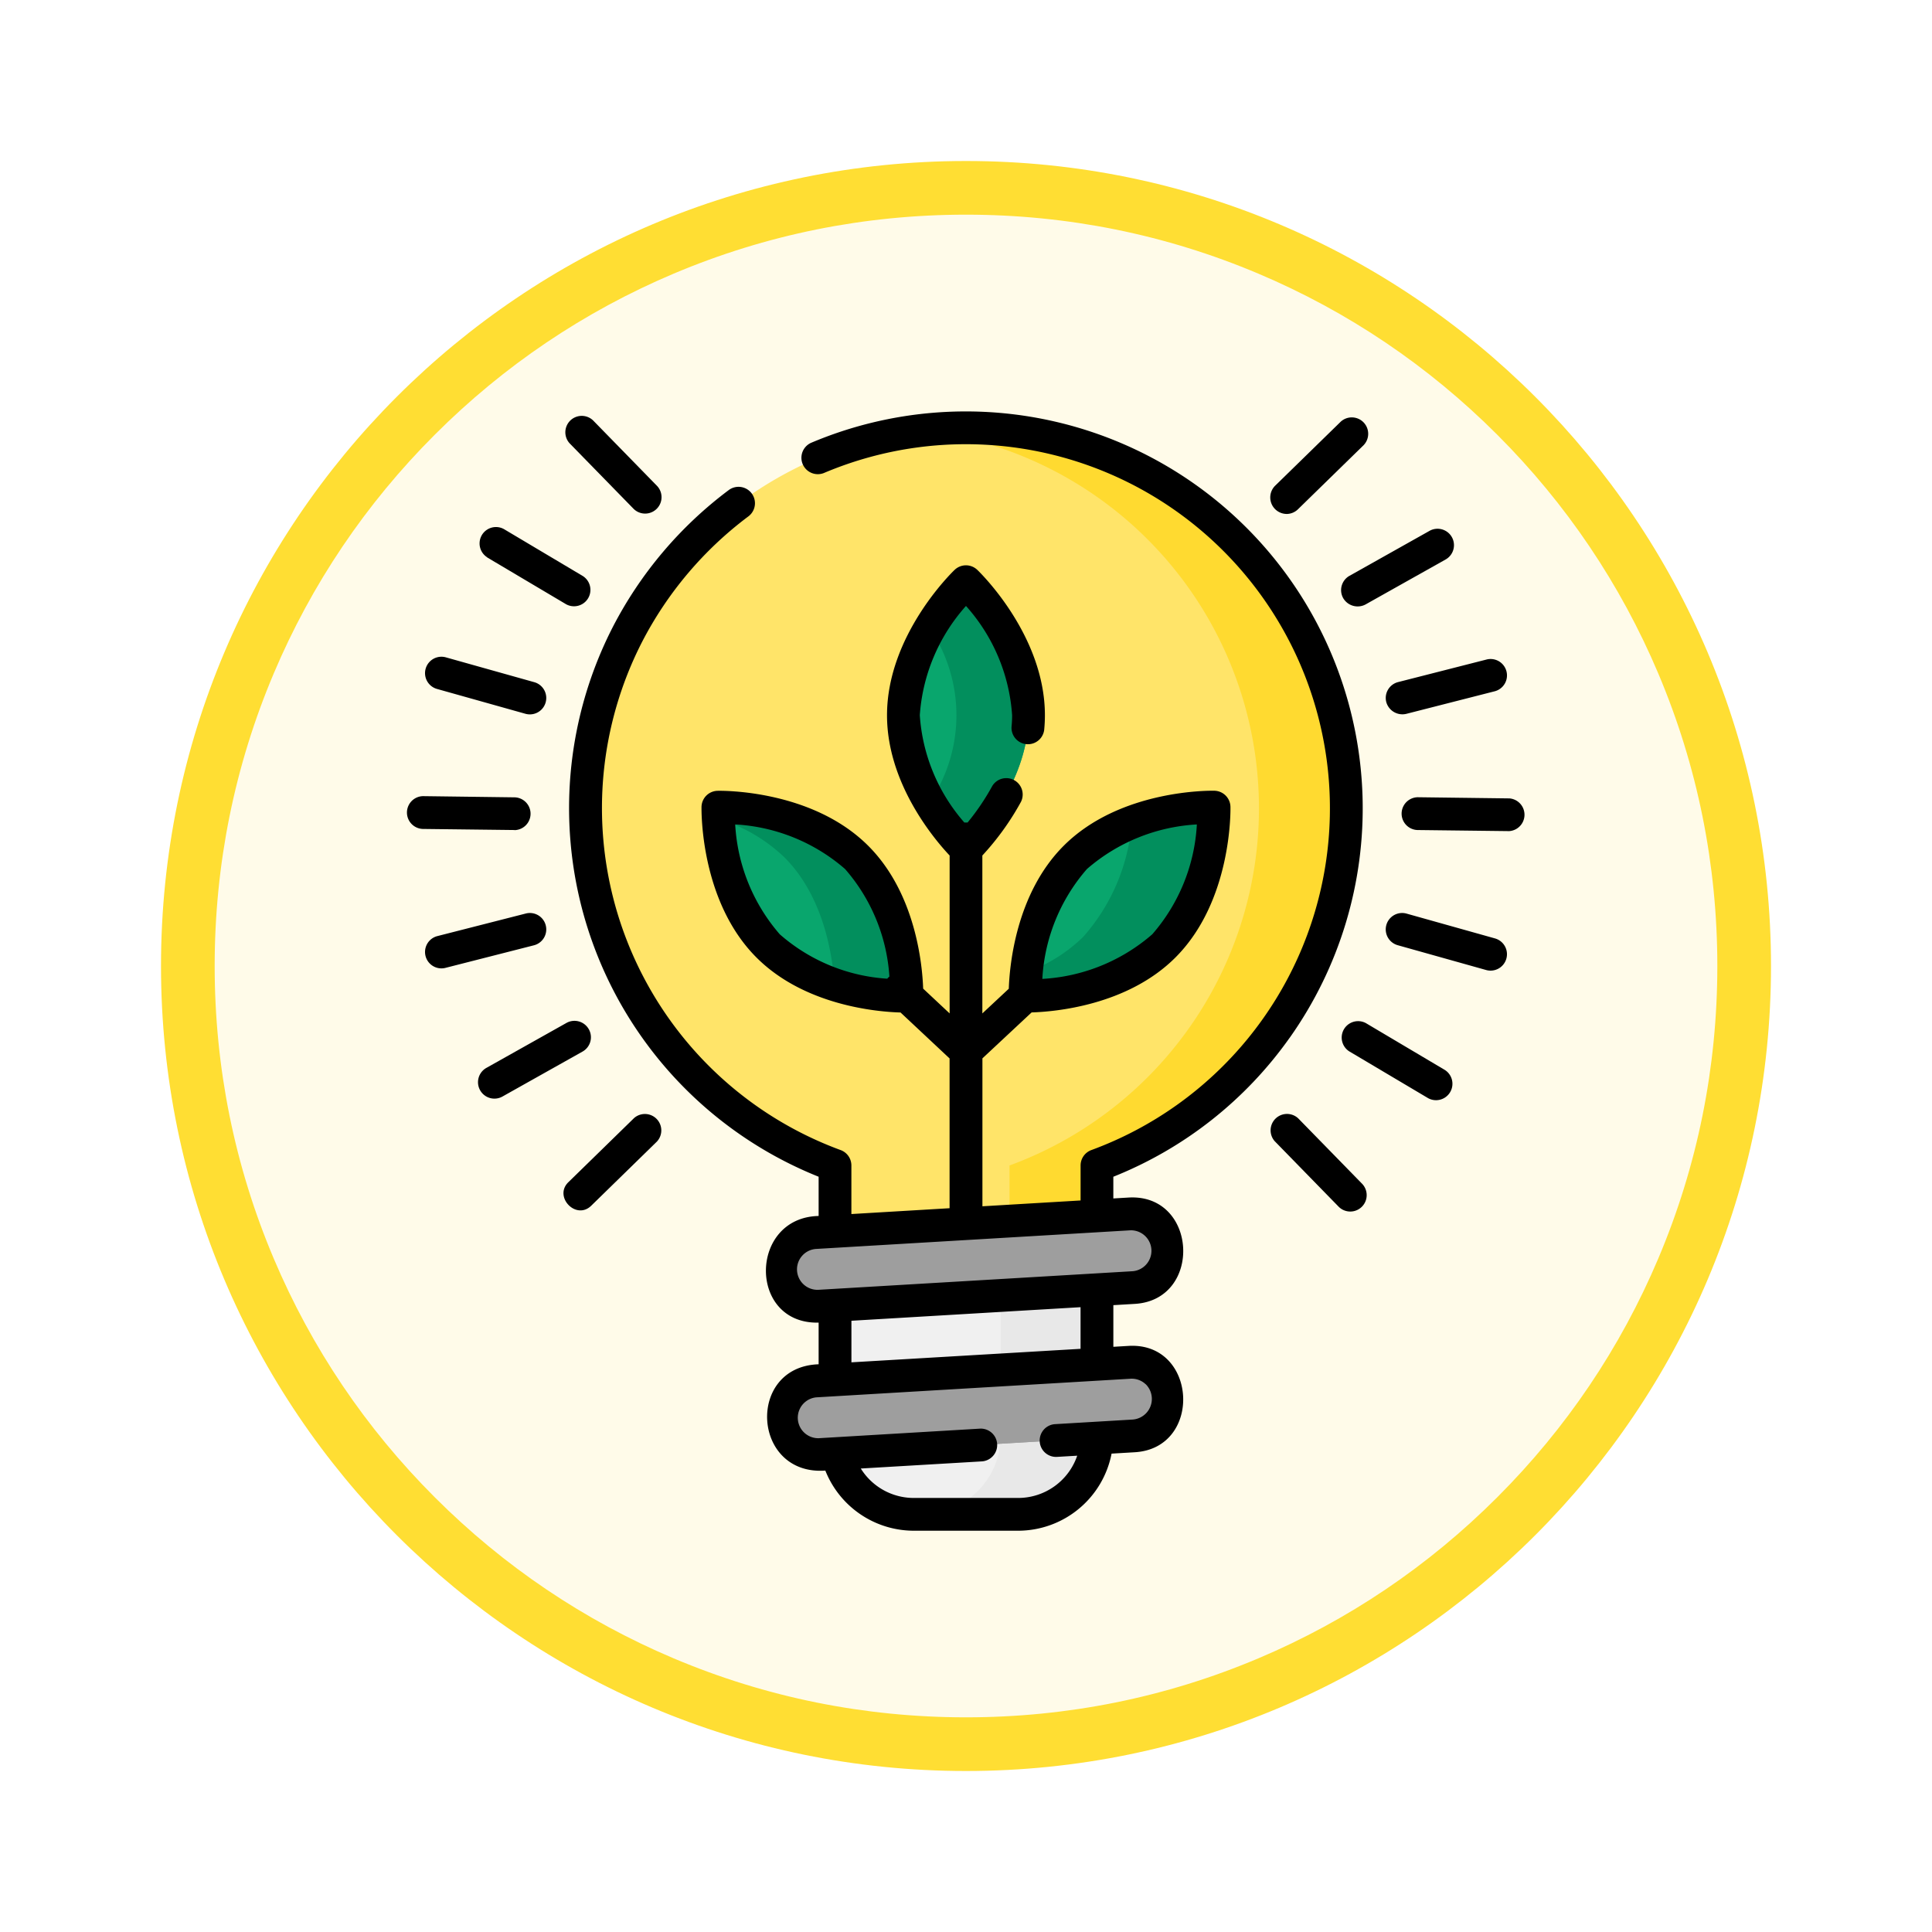 <svg xmlns="http://www.w3.org/2000/svg" xmlns:xlink="http://www.w3.org/1999/xlink" width="108" height="108" viewBox="0 0 108 108">
  <defs>
    <filter id="Trazado_982419" x="0" y="0" width="108" height="108" filterUnits="userSpaceOnUse">
      <feOffset dy="3" input="SourceAlpha"/>
      <feGaussianBlur stdDeviation="3" result="blur"/>
      <feFlood flood-opacity="0.161"/>
      <feComposite operator="in" in2="blur"/>
      <feComposite in="SourceGraphic"/>
    </filter>
  </defs>
  <g id="Grupo_1150907" data-name="Grupo 1150907" transform="translate(-202 -837)">
    <g id="Grupo_1149794" data-name="Grupo 1149794" transform="translate(1 -2867)">
      <g id="Grupo_1148559" data-name="Grupo 1148559" transform="translate(0 3382)">
        <g transform="matrix(1, 0, 0, 1, 201, 322)" filter="url(#Trazado_982419)">
          <g id="Trazado_982419-2" data-name="Trazado 982419" transform="translate(9 6)" fill="#fffbe9">
            <path d="M 45 88.5 C 39.127 88.5 33.43 87.35 28.068 85.082 C 22.889 82.891 18.236 79.755 14.241 75.759 C 10.245 71.764 7.109 67.111 4.918 61.932 C 2.65 56.57 1.5 50.873 1.5 45 C 1.5 39.127 2.65 33.43 4.918 28.068 C 7.109 22.889 10.245 18.236 14.241 14.241 C 18.236 10.245 22.889 7.109 28.068 4.918 C 33.43 2.65 39.127 1.5 45 1.5 C 50.873 1.5 56.57 2.65 61.932 4.918 C 67.111 7.109 71.764 10.245 75.759 14.241 C 79.755 18.236 82.891 22.889 85.082 28.068 C 87.35 33.43 88.5 39.127 88.5 45 C 88.5 50.873 87.35 56.57 85.082 61.932 C 82.891 67.111 79.755 71.764 75.759 75.759 C 71.764 79.755 67.111 82.891 61.932 85.082 C 56.57 87.35 50.873 88.5 45 88.5 Z" stroke="none"/>
            <path d="M 45 3 C 39.329 3 33.829 4.11 28.653 6.299 C 23.652 8.415 19.16 11.443 15.302 15.302 C 11.443 19.16 8.415 23.652 6.299 28.653 C 4.11 33.829 3 39.329 3 45 C 3 50.671 4.11 56.171 6.299 61.347 C 8.415 66.348 11.443 70.84 15.302 74.698 C 19.16 78.557 23.652 81.585 28.653 83.701 C 33.829 85.89 39.329 87 45 87 C 50.671 87 56.171 85.89 61.347 83.701 C 66.348 81.585 70.84 78.557 74.698 74.698 C 78.557 70.84 81.585 66.348 83.701 61.347 C 85.89 56.171 87 50.671 87 45 C 87 39.329 85.89 33.829 83.701 28.653 C 81.585 23.652 78.557 19.16 74.698 15.302 C 70.84 11.443 66.348 8.415 61.347 6.299 C 56.171 4.11 50.671 3 45 3 M 45 0 C 69.853 0 90 20.147 90 45 C 90 69.853 69.853 90 45 90 C 20.147 90 0 69.853 0 45 C 0 20.147 20.147 0 45 0 Z" stroke="none" fill="#ffde33"/>
          </g>
        </g>
      </g>
    </g>
    <g id="bombilla" transform="translate(224.748 860)">
      <path id="Trazado_988815" data-name="Trazado 988815" d="M124.273,28.771A21.263,21.263,0,1,0,95.688,48.741v7.032a4.4,4.4,0,0,0,4.4,4.4h5.838a4.4,4.4,0,0,0,4.4-4.4V48.741a21.272,21.272,0,0,0,13.942-19.969Zm0,0" transform="translate(-71.757 -6.59)" fill="#ffe469"/>
      <path id="Trazado_988816" data-name="Trazado 988816" d="M238.19,7.508a21.4,21.4,0,0,0-2.444.141,21.267,21.267,0,0,1,4.877,41.092v7.032a4.4,4.4,0,0,1-4.4,4.4h4.888a4.4,4.4,0,0,0,4.4-4.4V48.74A21.267,21.267,0,0,0,238.19,7.508Zm0,0" transform="translate(-206.938 -6.59)" fill="#ffda30"/>
      <path id="Trazado_988817" data-name="Trazado 988817" d="M145.247,188.95c2.228,2.228,5.577,2.689,7.033,2.783a.654.654,0,0,0,.7-.7c-.094-1.456-.556-4.806-2.784-7.033s-5.577-2.69-7.033-2.783a.654.654,0,0,0-.7.7C142.557,183.373,143.019,186.722,145.247,188.95Zm0,0" transform="translate(-125.053 -159.074)" fill="#09a66d"/>
      <path id="Trazado_988818" data-name="Trazado 988818" d="M152.982,191.034c-.094-1.456-.556-4.805-2.784-7.033s-5.577-2.69-7.033-2.784a.654.654,0,0,0-.7.627,9.16,9.16,0,0,1,3.7,2.157c2.228,2.227,2.69,5.577,2.784,7.033a.668.668,0,0,1,0,.069,14.069,14.069,0,0,0,3.336.627A.654.654,0,0,0,152.982,191.034Zm0,0" transform="translate(-125.059 -159.07)" fill="#028f5d"/>
      <path id="Trazado_988819" data-name="Trazado 988819" d="M290.711,188.95c-2.226,2.226-5.571,2.689-7.03,2.783a.658.658,0,0,1-.7-.7c.095-1.458.558-4.8,2.783-7.029s5.571-2.689,7.029-2.783a.658.658,0,0,1,.7.7C293.4,183.379,292.936,186.724,290.711,188.95Zm0,0" transform="translate(-248.4 -159.074)" fill="#09a66d"/>
      <path id="Trazado_988820" data-name="Trazado 988820" d="M292.794,181.22a13.778,13.778,0,0,0-3.875.817,10.9,10.9,0,0,1-2.73,6.423,8.854,8.854,0,0,1-3.154,1.967c-.025.226-.042.43-.053.606a.658.658,0,0,0,.7.7c1.459-.095,4.8-.558,7.03-2.783s2.688-5.571,2.783-7.029a.657.657,0,0,0-.7-.7Zm0,0" transform="translate(-248.4 -159.073)" fill="#028f5d"/>
      <path id="Trazado_988821" data-name="Trazado 988821" d="M234.126,87.451c0,3.169-2.066,5.877-3.022,6.961a.634.634,0,0,1-.95,0c-.956-1.084-3.022-3.792-3.022-6.961s2.065-5.877,3.022-6.96a.634.634,0,0,1,.95,0C232.061,81.574,234.126,84.282,234.126,87.451Zm0,0" transform="translate(-199.377 -70.466)" fill="#09a66d"/>
      <path id="Trazado_988822" data-name="Trazado 988822" d="M241.742,80.491a.634.634,0,0,0-.95,0A14.321,14.321,0,0,0,239.25,82.6a8.673,8.673,0,0,1,0,9.694,14.345,14.345,0,0,0,1.541,2.114.634.634,0,0,0,.95,0c.956-1.084,3.022-3.792,3.022-6.961s-2.066-5.877-3.022-6.96Zm0,0" transform="translate(-210.014 -70.466)" fill="#028f5d"/>
      <path id="Trazado_988823" data-name="Trazado 988823" d="M206.072,389.83h-5.838a4.4,4.4,0,0,1-4.4-4.4V378.27a4.4,4.4,0,0,1,4.4-4.4h5.838a4.4,4.4,0,0,1,4.4,4.4v7.158A4.4,4.4,0,0,1,206.072,389.83Zm0,0" transform="translate(-171.901 -328.179)" fill="#f0f0f0"/>
      <path id="Trazado_988824" data-name="Trazado 988824" d="M241.006,373.867h-5.377a4.4,4.4,0,0,1,4.4,4.4v7.157a4.4,4.4,0,0,1-4.4,4.4h5.377a4.4,4.4,0,0,0,4.4-4.4V378.27A4.4,4.4,0,0,0,241.006,373.867Zm0,0" transform="translate(-206.835 -328.179)" fill="#e8e8e8"/>
      <g id="Grupo_1150814" data-name="Grupo 1150814" transform="translate(20.89 44.858)">
        <path id="Trazado_988825" data-name="Trazado 988825" d="M190.692,371.2l-17.565,1.041a2.061,2.061,0,0,1-.244-4.114l17.565-1.041a2.061,2.061,0,0,1,.244,4.114Zm0,0" transform="translate(-170.945 -367.079)" fill="#9e9e9e"/>
        <path id="Trazado_988826" data-name="Trazado 988826" d="M190.692,439.028l-17.565,1.041a2.061,2.061,0,1,1-.244-4.114l17.565-1.041a2.061,2.061,0,1,1,.244,4.114Zm0,0" transform="translate(-170.945 -426.622)" fill="#9e9e9e"/>
        <path id="Trazado_988827" data-name="Trazado 988827" d="M190.692,439.028l-17.565,1.041a2.061,2.061,0,1,1-.244-4.114l17.565-1.041a2.061,2.061,0,1,1,.244,4.114Zm0,0" transform="translate(-170.945 -426.622)" fill="#9e9e9e"/>
      </g>
      <path id="Trazado_988828" data-name="Trazado 988828" d="M114.513,35.017A22.188,22.188,0,0,0,87.753,1.758a.917.917,0,0,0,.717,1.687A20.353,20.353,0,1,1,103.428,41.29a.917.917,0,0,0-.6.861v1.956l-5.488.325V36.163l2.75-2.568c1.264-.038,5.343-.374,8.04-3.071,3.156-3.157,3.079-8.208,3.075-8.421a.917.917,0,0,0-.9-.9c-.213-.005-5.264-.082-8.421,3.075-2.664,2.664-3.025,6.676-3.07,7.993l-1.478,1.38V24.823a15.009,15.009,0,0,0,2.159-3,.917.917,0,0,0-1.611-.874,13.133,13.133,0,0,1-1.373,2.03c-.03,0-.061,0-.091,0s-.061,0-.091,0a10.117,10.117,0,0,1-2.49-6,10.224,10.224,0,0,1,2.582-6.106A10.174,10.174,0,0,1,99,16.984c0,.212-.011.43-.032.646a.917.917,0,0,0,1.824.179c.027-.275.041-.553.041-.825,0-4.464-3.626-7.981-3.78-8.129a.917.917,0,0,0-1.266,0c-.155.148-3.78,3.665-3.78,8.129,0,3.791,2.614,6.9,3.5,7.84v8.827l-1.48-1.386c-.046-1.327-.412-5.325-3.069-7.983-3.157-3.157-8.208-3.08-8.421-3.075a.917.917,0,0,0-.9.9c0,.213-.082,5.264,3.075,8.421,2.706,2.706,6.8,3.036,8.051,3.071l2.741,2.568V44.54l-5.489.326V42.15a.916.916,0,0,0-.6-.86A20.366,20.366,0,0,1,78.3,12.911a20.541,20.541,0,0,1,5.957-7.045.917.917,0,0,0-1.1-1.469,22.387,22.387,0,0,0-6.492,7.678A22.194,22.194,0,0,0,88.184,42.78v2.194c-3.9.084-3.956,6.051,0,5.962v2.328c-4.058.133-3.732,6.233.375,5.943A5.326,5.326,0,0,0,93.5,62.568h5.838a5.327,5.327,0,0,0,5.222-4.31l1.3-.077c3.813-.227,3.5-6.171-.352-5.944l-.849.05v-2.2c0-.043,0-.085,0-.128l1.2-.071c3.808-.225,3.513-6.173-.352-5.944l-.849.05V42.781a22.123,22.123,0,0,0,9.853-7.764Zm-11.33-9.438a10.221,10.221,0,0,1,6.144-2.492,10.18,10.18,0,0,1-2.494,6.142,10.222,10.222,0,0,1-6.144,2.492,10.175,10.175,0,0,1,2.494-6.142ZM83.519,23.086a10.219,10.219,0,0,1,6.142,2.492A10.124,10.124,0,0,1,92.14,31.59a.937.937,0,0,0-.088.081c-.011.012-.021.026-.032.039a10.082,10.082,0,0,1-6.008-2.482,10.224,10.224,0,0,1-2.492-6.141Zm22.167,22.689a1.146,1.146,0,0,1,.065,2.286L88.187,49.1a1.144,1.144,0,0,1-1.212-1.131,1.144,1.144,0,0,1,1.076-1.153l17.565-1.041.07,0Zm.779,8.6a1.157,1.157,0,0,1-.713,1.978l-4.375.259a.917.917,0,0,0,.109,1.83l1.153-.068a3.491,3.491,0,0,1-3.3,2.363H93.5a3.487,3.487,0,0,1-2.959-1.646l6.788-.4a.917.917,0,0,0-.108-1.83l-9.036.536a1.145,1.145,0,0,1-.136-2.284l17.565-1.041a1.134,1.134,0,0,1,.849.306ZM90.017,53.155V50.831l12.809-.759c0,.006,0,.013,0,.019V52.4Zm0,0" transform="translate(-65.17)"/>
      <path id="Trazado_988829" data-name="Trazado 988829" d="M76.142,7.08A.917.917,0,0,0,77.454,5.8L73.867,2.127a.917.917,0,0,0-1.311,1.281Zm0,0" transform="translate(-63.461 -1.625)"/>
      <path id="Trazado_988830" data-name="Trazado 988830" d="M33.56,54.482,37.974,57.1a.917.917,0,0,0,.936-1.576L34.5,52.9a.917.917,0,0,0-.935,1.577Zm0,0" transform="translate(-29.076 -46.322)"/>
      <path id="Trazado_988831" data-name="Trazado 988831" d="M9.133,113.99l4.942,1.388a.917.917,0,0,0,.5-1.765l-4.942-1.388a.917.917,0,0,0-.5,1.765Zm0,0" transform="translate(-7.454 -98.478)"/>
      <path id="Trazado_988832" data-name="Trazado 988832" d="M6.018,177.9a.917.917,0,0,0,.011-1.833L.9,176a.917.917,0,0,0-.021,1.833l5.133.061h.011Zm0,0" transform="translate(0 -154.495)"/>
      <path id="Trazado_988833" data-name="Trazado 988833" d="M15,230.124a.916.916,0,0,0-1.115-.662l-4.974,1.27a.917.917,0,0,0,.453,1.776l4.974-1.269A.917.917,0,0,0,15,230.124Zm0,0" transform="translate(-7.24 -201.396)"/>
      <path id="Trazado_988834" data-name="Trazado 988834" d="M38.817,279.226a.917.917,0,0,0-1.248-.35l-4.476,2.513a.917.917,0,0,0,.9,1.6l4.476-2.513a.916.916,0,0,0,.35-1.248Zm0,0" transform="translate(-28.652 -244.693)"/>
      <path id="Trazado_988835" data-name="Trazado 988835" d="M75.575,321.369,71.9,324.956c-.831.811.432,2.14,1.281,1.311l3.672-3.586A.917.917,0,0,0,75.575,321.369Zm0,0" transform="translate(-62.878 -281.868)"/>
      <path id="Trazado_988836" data-name="Trazado 988836" d="M396.415,321.395a.917.917,0,0,0-1.311,1.28l3.586,3.673a.917.917,0,0,0,1.312-1.28Zm0,0" transform="translate(-346.591 -281.877)"/>
      <path id="Trazado_988837" data-name="Trazado 988837" d="M433.234,281.465l-4.415-2.619a.917.917,0,0,0-.935,1.576l4.414,2.619A.917.917,0,0,0,433.234,281.465Zm0,0" transform="translate(-375.213 -244.653)"/>
      <path id="Trazado_988838" data-name="Trazado 988838" d="M454.071,230.827l-4.942-1.387a.917.917,0,0,0-.5,1.765l4.942,1.387A.917.917,0,0,0,454.071,230.827Zm0,0" transform="translate(-393.246 -201.368)"/>
      <path id="Trazado_988839" data-name="Trazado 988839" d="M461.028,176.565,455.9,176.5a.917.917,0,0,0-.022,1.833l5.133.061A.917.917,0,0,0,461.028,176.565Zm0,0" transform="translate(-399.397 -154.934)"/>
      <path id="Trazado_988840" data-name="Trazado 988840" d="M447.8,115.573a.936.936,0,0,0,1.115.662l4.974-1.27a.917.917,0,0,0-.453-1.776l-4.974,1.269A.916.916,0,0,0,447.8,115.573Zm0,0" transform="translate(-393.055 -99.329)"/>
      <path id="Trazado_988841" data-name="Trazado 988841" d="M427.461,57.519a.936.936,0,0,0,1.248.35l4.475-2.513a.917.917,0,0,0-.9-1.6l-4.476,2.514A.917.917,0,0,0,427.461,57.519Zm0,0" transform="translate(-375.122 -47.08)"/>
      <path id="Trazado_988842" data-name="Trazado 988842" d="M395.813,7.965a.914.914,0,0,0,.641-.261l3.672-3.586a.917.917,0,0,0-1.28-1.312l-3.673,3.586a.923.923,0,0,0,.64,1.572Zm0,0" transform="translate(-346.646 -2.234)"/>
    </g>
  </g>
</svg>
